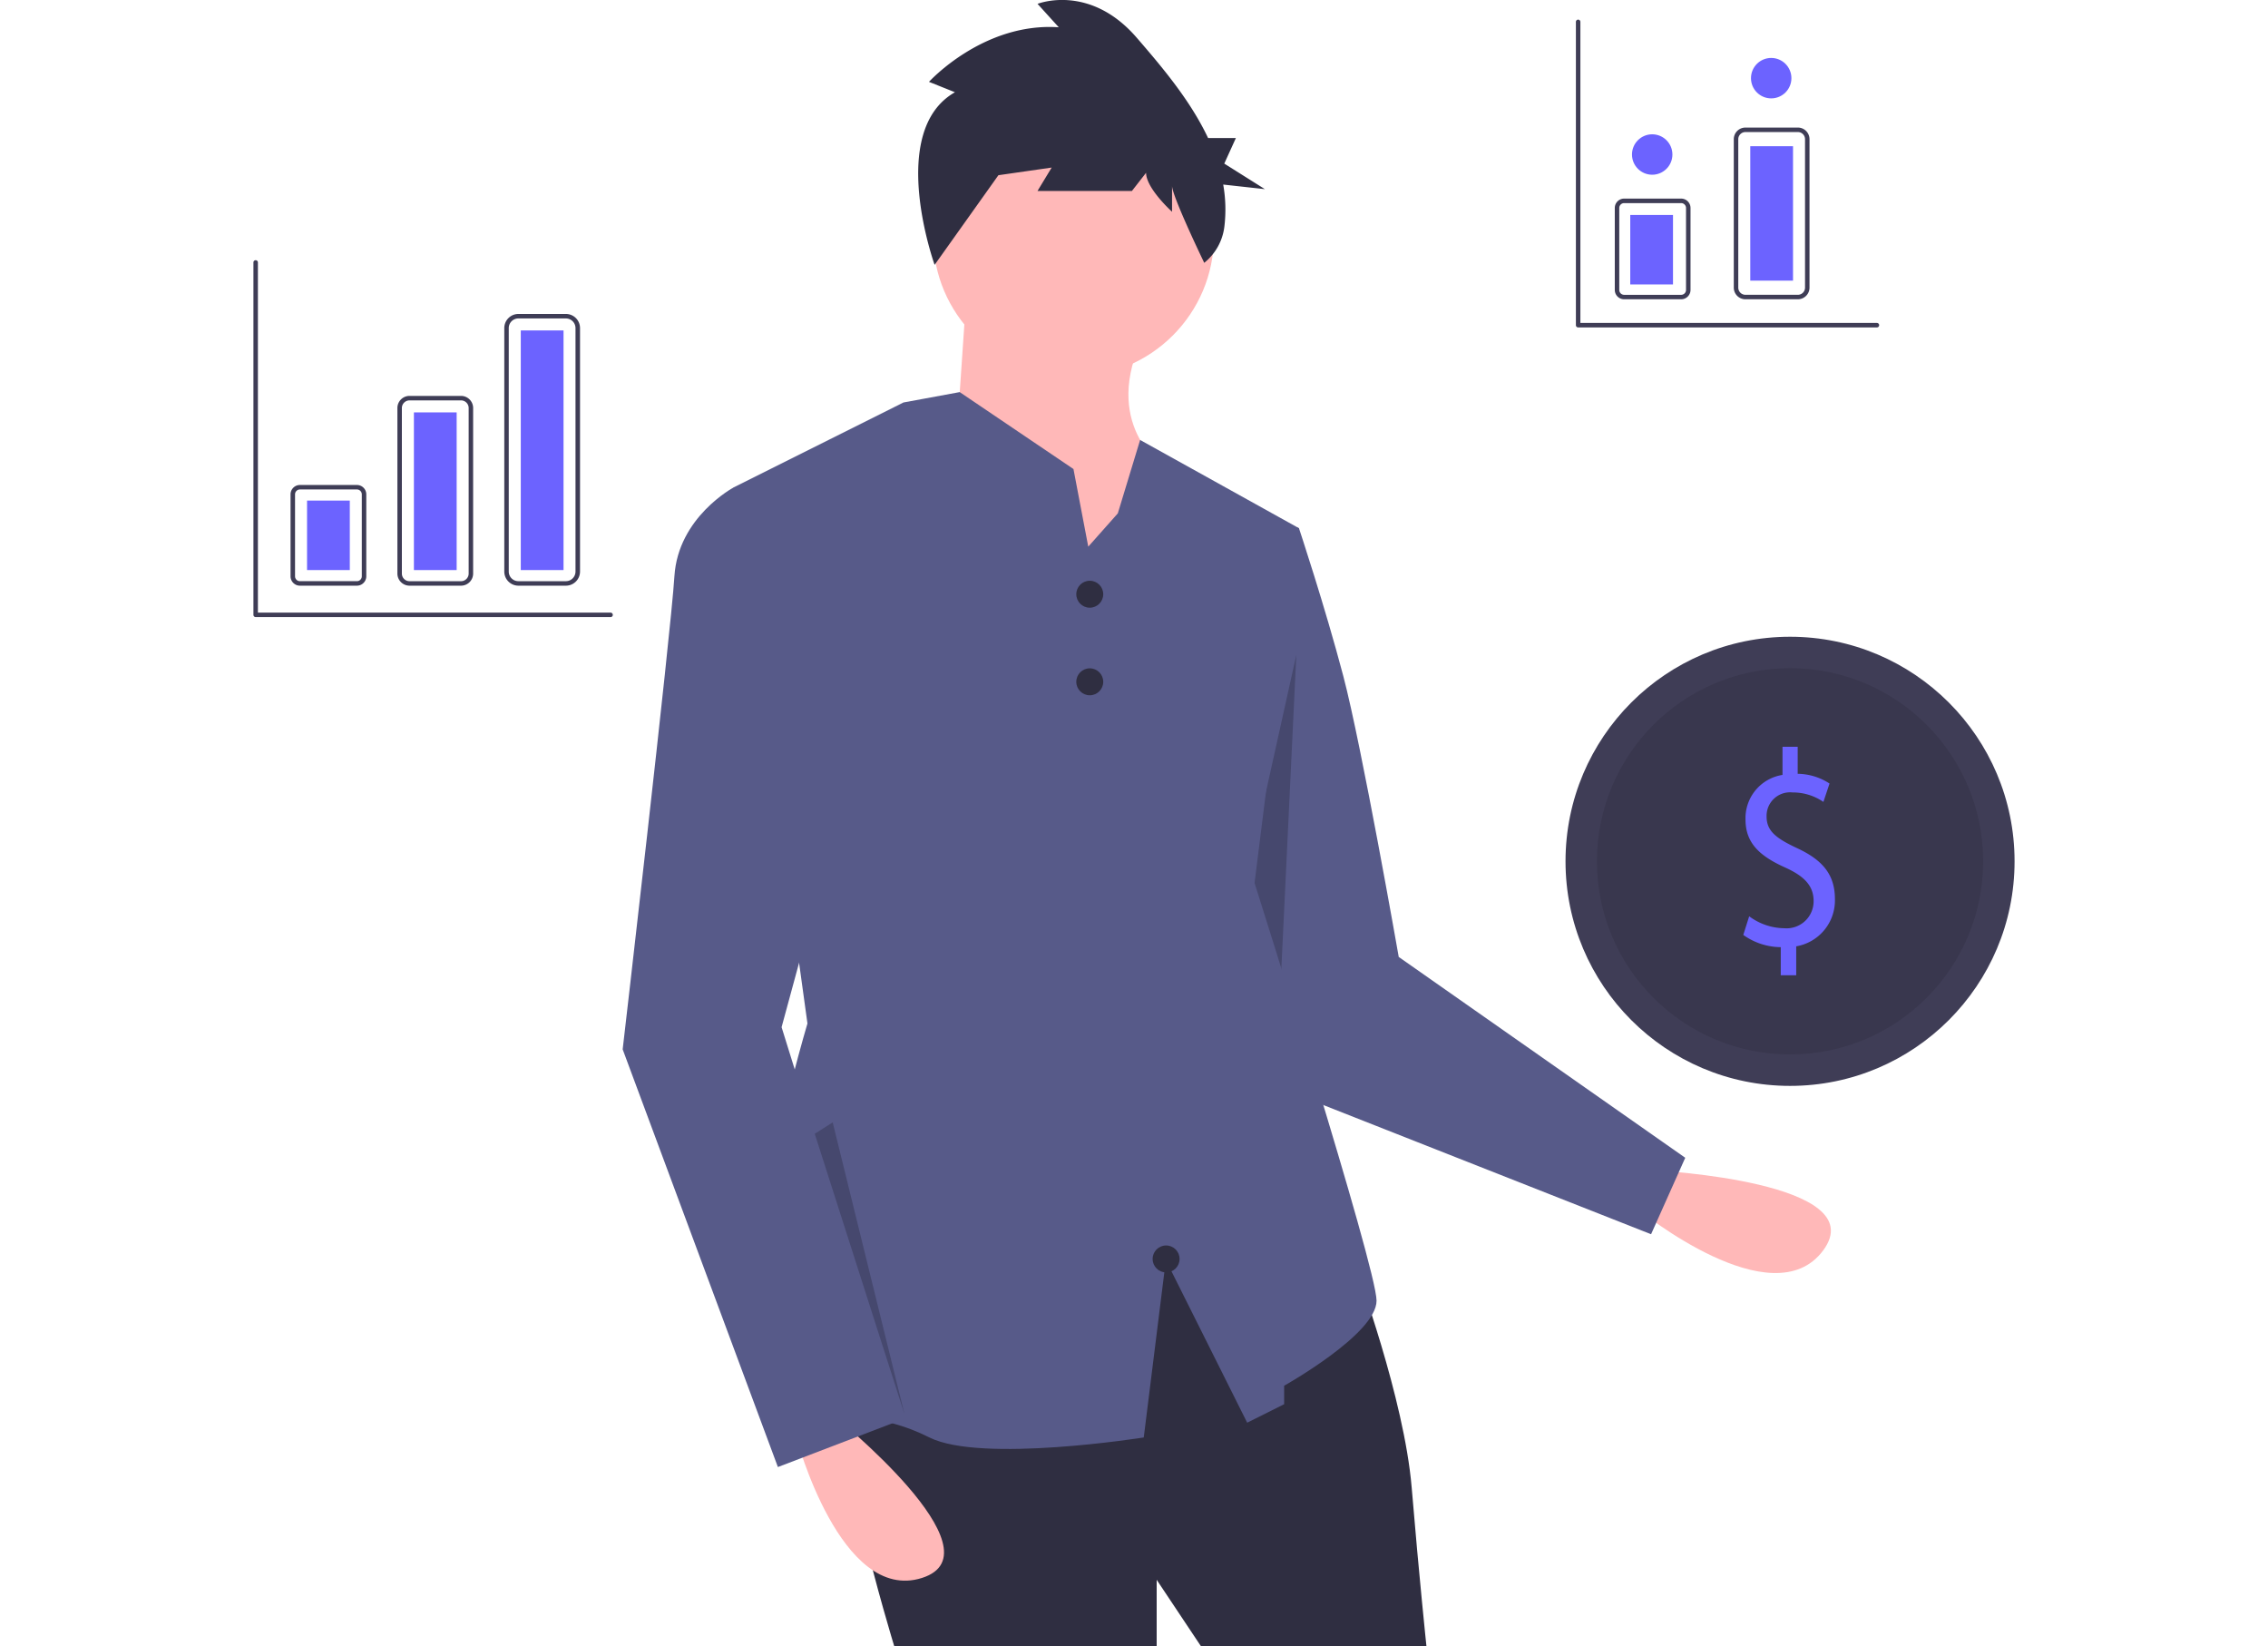 <svg xmlns="http://www.w3.org/2000/svg" xmlns:xlink="http://www.w3.org/1999/xlink" width="237" height="172" viewBox="0 0 237 172">
  <defs>
    <clipPath id="clip-path">
      <rect id="Rectangle_1819" data-name="Rectangle 1819" width="237" height="172" transform="translate(6780 -1769)" fill="#fff" stroke="#707070" stroke-width="1"/>
    </clipPath>
  </defs>
  <g id="Mask_Group_45" data-name="Mask Group 45" transform="translate(-6780 1769)" clip-path="url(#clip-path)">
    <g id="Group_2508" data-name="Group 2508" transform="translate(6806.483 -1769)">
      <path id="Path_659" data-name="Path 659" d="M826.762,604.414s22.767,1.177,17.464,8.344-19.237-4.2-19.237-4.2Z" transform="translate(-680.186 -482.127)" fill="#ffb8b8"/>
      <path id="Path_660" data-name="Path 660" d="M629.78,313.448l4.634,1.159s2.7,8.11,4.634,15.447,5.793,29.35,5.793,29.35l29.94,20.983-3.571,7.988-39.885-15.719-8.882-34.877Z" transform="translate(-525.161 -259.427)" fill="#575a89"/>
      <path id="Path_661" data-name="Path 661" d="M436.181,291.607l-1.727,36.17,3.6,10.754L427.5,330.788Z" transform="translate(-327.201 -223.191)" opacity="0.2"/>
      <path id="Path_662" data-name="Path 662" d="M524.006,632.033s5.02,13.516,5.793,22.785,1.545,16.606,1.545,16.606H507.787l-4.634-6.951v6.951H475.733s-7.724-25.1-4.634-28.191,32.439-16.22,32.439-16.22Z" transform="translate(-408.767 -499.424)" fill="#2f2e41"/>
      <circle id="Ellipse_226" data-name="Ellipse 226" cx="14.675" cy="14.675" r="14.675" transform="translate(71.022 9.996)" fill="#ffb8b8"/>
      <path id="Path_663" data-name="Path 663" d="M521.549,214.688,520.39,231.68l14.675,19.7,7.338-18.537s-6.565-4.248-2.7-13.13Z" transform="translate(-447.051 -183.838)" fill="#ffb8b8"/>
      <path id="Path_664" data-name="Path 664" d="M488.826,352.727c0,3.477-9.655,8.883-9.655,8.883v1.931l-3.862,1.931-8.5-16.991L464.5,367.015s-16.993,2.705-22.4,0-8.111-1.544-15.834-4.247,3.09-39.005,3.09-39.005l-7.724-56L438.5,259.33l.889-.446,2.32-.427,3.557-.657,11.888,8.036.957,5.021.589,3.09,3.088-3.477,2.332-7.67,16.592,9.216-4.634,37.072S488.826,349.252,488.826,352.727Z" transform="translate(-371.463 -216.835)" fill="#575a89"/>
      <path id="Path_665" data-name="Path 665" d="M453.474,713.428s17.764,14.289,9.268,16.992-13.13-14.675-13.13-14.675Z" transform="translate(-392.879 -565.564)" fill="#ffb8b8"/>
      <path id="Path_666" data-name="Path 666" d="M387.7,301.052l-3.862-.772s-5.793,3.089-6.179,9.268-5.407,49.431-5.407,49.431l16.22,43.639,13.13-5.02-12.744-40.935,9.655-35.529Z" transform="translate(-333.667 -249.348)" fill="#575a89"/>
      <circle id="Ellipse_227" data-name="Ellipse 227" cx="1.408" cy="1.408" r="1.408" transform="translate(85.987 60.674)" fill="#2f2e41"/>
      <circle id="Ellipse_228" data-name="Ellipse 228" cx="1.408" cy="1.408" r="1.408" transform="translate(85.987 69.824)" fill="#2f2e41"/>
      <circle id="Ellipse_229" data-name="Ellipse 229" cx="1.408" cy="1.408" r="1.408" transform="translate(93.964 130.121)" fill="#2f2e41"/>
      <path id="Path_667" data-name="Path 667" d="M507.724,92.834l-2.713-1.086s5.672-6.245,13.564-5.7L516.356,83.6s5.426-2.172,10.358,3.53c2.593,3,5.593,6.52,7.463,10.489h2.905l-1.213,2.67,4.244,2.67-4.356-.48a14.92,14.92,0,0,1,.118,4.428,5.73,5.73,0,0,1-2.1,3.748h0s-3.364-6.964-3.364-8.05v2.715s-2.713-2.444-2.713-4.073l-1.48,1.9h-9.865l1.48-2.444-5.672.814,2.22-2.987L505.6,110.868S500.573,96.907,507.724,92.834Z" transform="translate(-434.418 -83.197)" fill="#2f2e41"/>
      <circle id="Ellipse_230" data-name="Ellipse 230" cx="23.462" cy="23.462" r="23.462" transform="translate(137.11 66.525)" fill="#3f3d56"/>
      <circle id="Ellipse_231" data-name="Ellipse 231" cx="20.177" cy="20.177" r="20.177" transform="translate(140.395 69.809)" opacity="0.1"/>
      <path id="Path_668" data-name="Path 668" d="M875.3,439.614v-2.937a6.82,6.82,0,0,1-3.916-1.279L872,433.45a6.26,6.26,0,0,0,3.686,1.25,2.823,2.823,0,0,0,3.046-2.849c0-1.6-1-2.588-2.892-3.46-2.611-1.163-4.223-2.5-4.223-5.03a4.572,4.572,0,0,1,3.865-4.681v-2.937h1.587v2.82a6.228,6.228,0,0,1,3.327,1.018l-.64,1.919a5.656,5.656,0,0,0-3.225-.989,2.457,2.457,0,0,0-2.713,2.5c0,1.512.947,2.268,3.174,3.315,2.636,1.221,3.967,2.733,3.967,5.321a4.866,4.866,0,0,1-4.044,4.943v3.024Z" transform="translate(-715.698 -337.721)" fill="#6c63ff"/>
      <path id="Path_669" data-name="Path 669" d="M250.005,500.992l9.384,29.312-7.508-30.5Z" transform="translate(-191.35 -382.54)" opacity="0.2"/>
      <path id="Path_670" data-name="Path 670" d="M231.27,309.68h-5.956a.98.98,0,0,1-.979-.979v-8.562a.98.98,0,0,1,.979-.979h5.956a.98.98,0,0,1,.979.979V308.7A.98.98,0,0,1,231.27,309.68Zm-5.956-10.051a.511.511,0,0,0-.51.51V308.7a.51.51,0,0,0,.51.51h5.956a.511.511,0,0,0,.51-.51v-8.562a.511.511,0,0,0-.51-.51Z" transform="translate(-220.456 -248.491)" fill="#3f3d56"/>
      <path id="Path_671" data-name="Path 671" d="M278.581,279.32H273.2a1.269,1.269,0,0,1-1.268-1.268V260.761a1.269,1.269,0,0,1,1.268-1.268h5.379a1.269,1.269,0,0,1,1.268,1.268v17.291A1.269,1.269,0,0,1,278.581,279.32ZM273.2,259.962a.8.8,0,0,0-.8.8v17.291a.8.8,0,0,0,.8.8h5.379a.8.8,0,0,0,.8-.8V260.761a.8.8,0,0,0-.8-.8Z" transform="translate(-256.888 -218.131)" fill="#3f3d56"/>
      <path id="Path_672" data-name="Path 672" d="M325.974,251.389H321.01a1.477,1.477,0,0,1-1.476-1.476V224.476A1.477,1.477,0,0,1,321.01,223h4.963a1.477,1.477,0,0,1,1.475,1.476v25.438A1.477,1.477,0,0,1,325.974,251.389Zm-4.963-27.92A1.007,1.007,0,0,0,320,224.476v25.438a1.007,1.007,0,0,0,1.006,1.006h4.963a1.007,1.007,0,0,0,1.006-1.006V224.476a1.007,1.007,0,0,0-1.006-1.006Z" transform="translate(-293.32 -190.2)" fill="#3f3d56"/>
      <rect id="Rectangle_1503" data-name="Rectangle 1503" width="4.467" height="7.259" transform="translate(5.603 52.299)" fill="#6c63ff"/>
      <rect id="Rectangle_1504" data-name="Rectangle 1504" width="4.467" height="16.473" transform="translate(16.77 43.086)" fill="#6c63ff"/>
      <rect id="Rectangle_1505" data-name="Rectangle 1505" width="4.467" height="25.034" transform="translate(27.938 34.524)" fill="#6c63ff"/>
      <path id="Path_673" data-name="Path 673" d="M828.24,124.143h-31.2a.235.235,0,0,1-.235-.235V92.235a.235.235,0,1,1,.469,0v31.439h30.97a.235.235,0,1,1,0,.469Z" transform="translate(-658.611 -89.935)" fill="#3f3d56"/>
      <path id="Path_674" data-name="Path 674" d="M245.105,236.3h-37.07a.235.235,0,0,1-.235-.235V199.235a.235.235,0,0,1,.469,0v36.6h36.835a.235.235,0,1,1,0,.469Z" transform="translate(-207.801 -171.83)" fill="#3f3d56"/>
      <path id="Path_675" data-name="Path 675" d="M821.075,182.148h-5.956a.98.98,0,0,1-.979-.979v-8.562a.98.98,0,0,1,.979-.979h5.956a.98.98,0,0,1,.979.979v8.562a.98.98,0,0,1-.979.979ZM815.118,172.1a.511.511,0,0,0-.51.51v8.562a.511.511,0,0,0,.51.51h5.956a.51.51,0,0,0,.51-.51v-8.562a.51.51,0,0,0-.51-.51Z" transform="translate(-671.882 -150.88)" fill="#3f3d56"/>
      <path id="Path_676" data-name="Path 676" d="M873.838,157.941h-5.482a1.218,1.218,0,0,1-1.216-1.216V141.216A1.218,1.218,0,0,1,868.355,140h5.482a1.217,1.217,0,0,1,1.216,1.216v15.508a1.218,1.218,0,0,1-1.216,1.216Zm-5.482-17.471a.748.748,0,0,0-.747.747v15.508a.748.748,0,0,0,.747.747h5.482a.748.748,0,0,0,.747-.747V141.216a.748.748,0,0,0-.747-.747Z" transform="translate(-712.447 -126.673)" fill="#3f3d56"/>
      <rect id="Rectangle_1506" data-name="Rectangle 1506" width="4.467" height="7.259" transform="translate(143.874 22.459)" fill="#6c63ff"/>
      <rect id="Rectangle_1507" data-name="Rectangle 1507" width="4.467" height="14.045" transform="translate(156.416 15.275)" fill="#6c63ff"/>
      <circle id="Ellipse_232" data-name="Ellipse 232" cx="2.112" cy="2.112" r="2.112" transform="translate(144.055 14.031)" fill="#6c63ff"/>
      <circle id="Ellipse_233" data-name="Ellipse 233" cx="2.112" cy="2.112" r="2.112" transform="translate(156.49 6.054)" fill="#6c63ff"/>
    </g>
  </g>
</svg>
